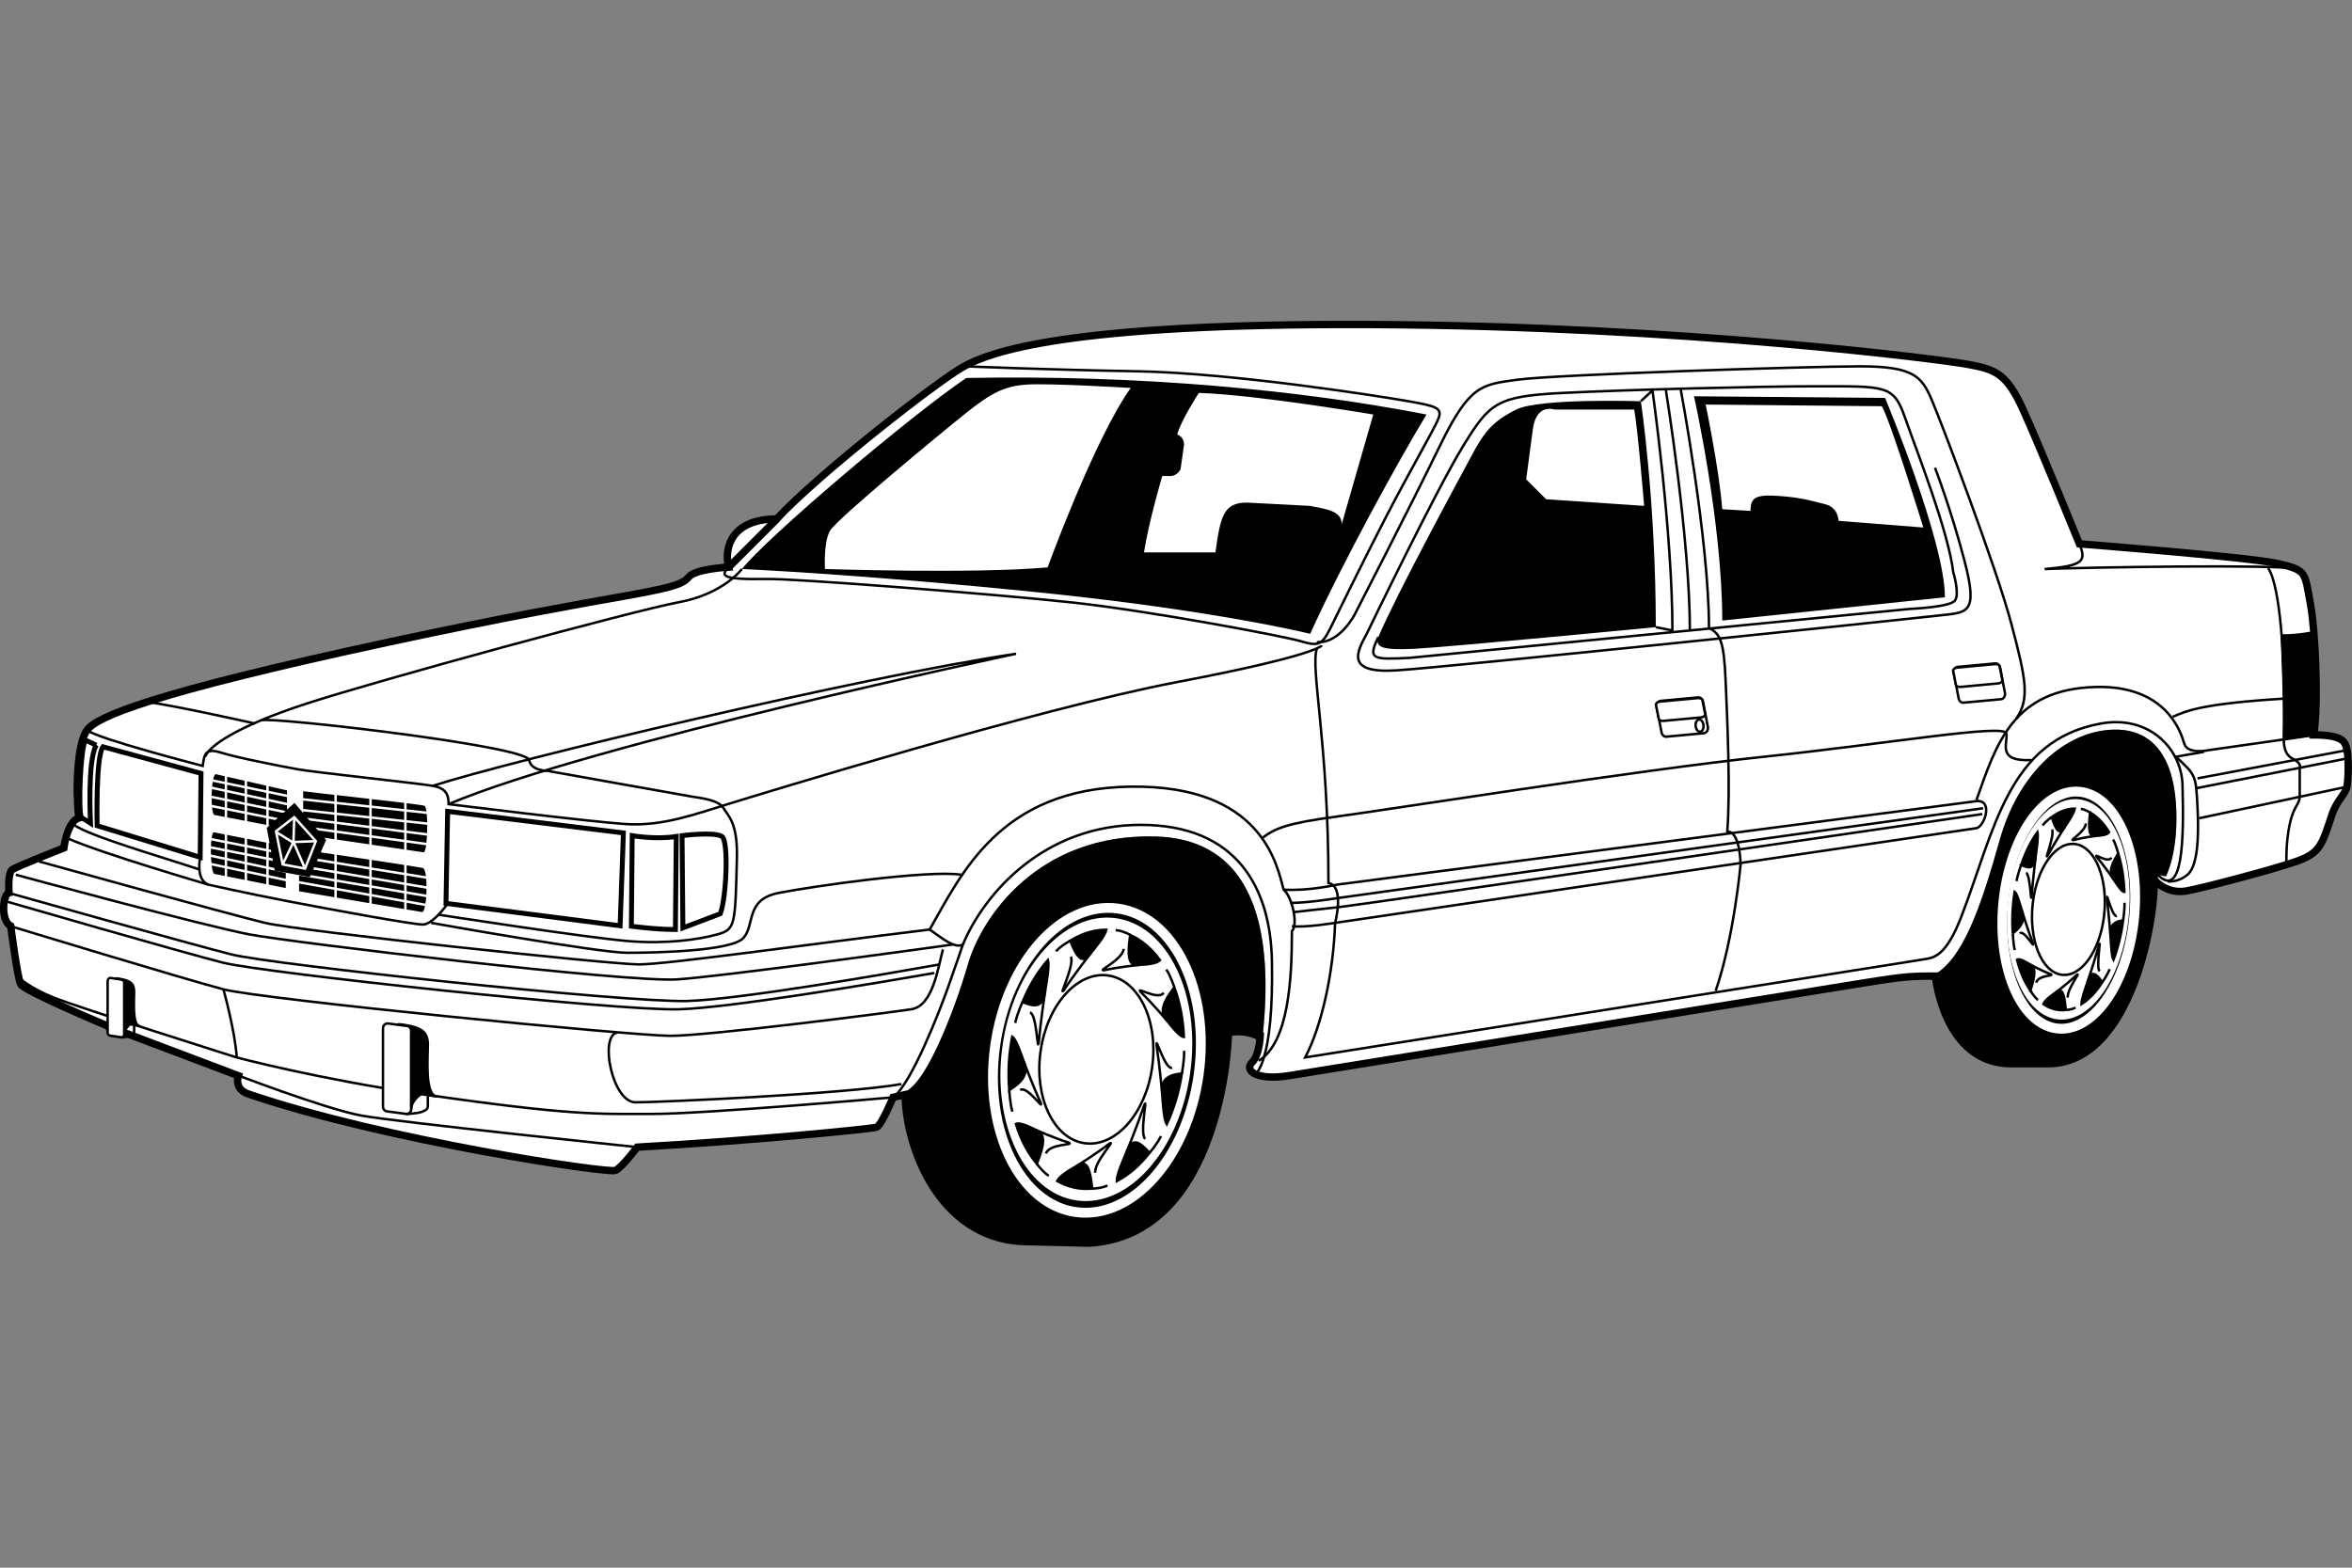 <?xml version="1.0" encoding="UTF-8" standalone="no"?>
<!-- Created with Inkscape (http://www.inkscape.org/) -->
<svg id="svg2" xmlns:rdf="http://www.w3.org/1999/02/22-rdf-syntax-ns#" xmlns="http://www.w3.org/2000/svg" height="45" width="67.5" version="1.1" xmlns:cc="http://creativecommons.org/ns#" xmlns:dc="http://purl.org/dc/elements/1.1/">
 <rect width="100%" height="100%" fill="#808080" stroke="none"/>
 <g id="g59004">
  <rect id="rect2990" opacity="0" height="45" width="67.5" y="0" x="3.5527e-15"/>
  <g id="g58243" transform="matrix(.75 0 0 .75 -3.376 2.251)">
   <path id="path86454" fill="#fff" d="m87.095 30.83c0.209 0.169 0.564 0.358 1.05 0.283 0.507-0.078 3.37-0.827 4.26-1.145 0.89-0.318 0.954-0.636 1.335-1.78 0.185-0.556 0.509-0.763 0.572-1.081 0.064-0.318 0.063-1.145 0-1.399-0.063-0.254-0.063-0.572-1.272-0.572 0.191-1.208 0.063-4.006-0.127-5.023-0.224-1.194-0.127-1.272-1.208-1.526-1.081-0.254-7.63-0.763-7.63-0.763s-1.526-3.751-2.162-5.15c-0.636-1.399-1.081-1.526-2.098-1.717s-10.874-1.463-22.764-1.527c-11.89-0.064-14.688 1.081-15.641 1.59-0.954 0.509-5.595 4.133-7.185 5.85-1.653 0-2.035 1.017-1.844 1.844 0 0-1.272 0.063-1.526 0.382-0.485 0.606-2.289 0.509-11.445 2.48-9.156 1.971-11.191 2.861-11.572 3.37-0.382 0.509-0.445 2.289-0.318 3.37-0.445 0.127-0.572 1.145-0.572 1.145s-1.78 0.699-1.971 0.827c-0.191 0.127-0.127 0.89-0.127 0.89-0.254 0.064-0.318 1.081 0.063 1.272 0 0 0.254 1.971 0.382 2.225 0.127 0.254 3.306 1.59 3.306 1.59s0.445 0.509 0.636 0.254l4.387 1.653s-0.191 0.509 0.382 0.699c5.214 1.78 13.798 3.052 14.052 2.925 0.254-0.127 0.827-0.89 0.827-0.89 4.514-0.254 8.965-0.699 9.156-0.763 0.191-0.063 0.636-1.145 0.636-1.145l0.302-0.067 0.016-0.124c0.827 0 2.035-3.116 2.543-4.896 0.509-1.78 2.671-5.023 7.185-4.896 4.514 0.127 4.387 5.087 4.069 7.885l-0.088-0.045c-0.032 0.266-0.11 0.622-0.294 0.807-0.318 0.318 0.191 0.7 1.399 0.509l22.062-3.56c1.391-0.223 1.711-0.25 2.536-0.254l0.007-0.001c1.208-0.572 1.907-2.734 2.607-5.214 0.699-2.48 2.353-4.006 4.069-4.197 1.717-0.191 2.543 0.954 2.671 2.798 0.127 1.844-0.382 2.798-0.382 2.798l-0.318-0.064c0.007 0.072 0.011 0.158 0.011 0.256l0.021 0.096z"/>
   <path id="path86456" d="m38.993 38.806c0 2.162 1.335 5.659 4.578 5.85l2.607 0.063c5.277-0.318 5.468-8.075 5.468-8.075s0.572-0.127 1.145 0.254c0.318-2.798 0.445-7.757-4.069-7.885-4.514-0.127-6.676 3.115-7.185 4.896-0.509 1.78-1.717 4.896-2.543 4.896z"/>
   <path id="path86458" d="m78.416 34.355s0.318 3.497 3.052 3.497h1.399c3.434 0 4.324-6.041 4.197-7.376l0.318 0.064s0.509-0.954 0.382-2.798c-0.127-1.844-0.954-2.988-2.671-2.798-1.717 0.191-3.37 1.717-4.069 4.197-0.7 2.479-1.399 4.641-2.607 5.214z"/>
   <path id="path86460" d="m41.474 11.465c-2.162 1.462-7.63 6.104-8.584 7.312 0 0 4.451 0.191 11.318 0.89 6.867 0.699 10.428 1.59 10.428 1.59 1.208-2.671 3.37-6.613 4.451-8.393-4.896-0.954-11.064-1.526-17.613-1.399z"/>
   <path id="path86462" d="m67.289 12.355s-3.879-0.127-4.769 0.318c-0.89 0.445-1.208 0.827-1.717 1.78-0.509 0.954-2.861 5.277-3.561 6.931-0.127 0.382 0.127 0.509 1.399 0.445s9.22-0.827 9.22-0.827c-0-4.832-0.572-8.648-0.572-8.648z"/>
   <path id="path86464" d="m69.323 12.164s1.081 4.832 1.081 8.584l8.52-0.89c0-2.162-2.289-7.63-2.289-7.63l-7.314-0.063z"/>
   <path id="path86466" d="m39.248 38.869-0.572 0.127s-0.445 1.081-0.636 1.145c-0.191 0.063-4.642 0.509-9.156 0.763 0 0-0.572 0.763-0.827 0.89s-8.838-1.145-14.052-2.925c-0.572-0.191-0.382-0.699-0.382-0.699l-4.388-1.658c-0.191 0.255-0.636-0.254-0.636-0.254s-3.179-1.335-3.306-1.59c-0.127-0.258-0.382-2.228-0.382-2.228-0.382-0.191-0.318-1.208-0.064-1.272 0 0-0.064-0.763 0.127-0.89s1.971-0.827 1.971-0.827 0.127-1.017 0.572-1.145c-0.127-1.081-0.063-2.861 0.318-3.37 0.382-0.509 2.416-1.399 11.572-3.37 9.156-1.971 10.96-1.874 11.445-2.48 0.254-0.318 1.526-0.382 1.526-0.382-0.191-0.827 0.191-1.844 1.844-1.844 1.59-1.717 6.231-5.341 7.185-5.85 0.954-0.509 3.751-1.653 15.642-1.59 11.89 0.063 21.745 1.335 22.762 1.526 1.017 0.191 1.462 0.318 2.098 1.717 0.636 1.399 2.162 5.15 2.162 5.15s6.549 0.509 7.63 0.763c1.081 0.254 0.984 0.332 1.208 1.526 0.191 1.017 0.318 3.815 0.127 5.023 1.208 0 1.208 0.318 1.272 0.572 0.063 0.254 0.063 1.081 0 1.399-0.063 0.318-0.387 0.525-0.572 1.081-0.382 1.145-0.445 1.462-1.335 1.78-0.89 0.318-3.753 1.067-4.26 1.145-0.827 0.127-1.272-0.509-1.272-0.509" stroke="#000" stroke-width=".283" fill="none"/>
   <path id="path86468" d="m78.798 34.355c-1.145 0-1.335 0-2.925 0.254l-22.063 3.561c-1.208 0.191-1.717-0.191-1.399-0.509 0.318-0.318 0.318-1.145 0.318-1.145" stroke="#000" stroke-width=".283" fill="none"/>
   <path id="path86470" d="m20.713 29.618c0.159 0 0.191-1.717 0.032-1.78-0.159-0.064-4.483-0.524-4.642-0.556v0.986l0.699 0.779 3.91 0.572z"/>
   <path id="path86472" d="m20.682 30.221c-0.153-0.044-3.942-0.604-3.942-0.604l-0.382 0.89-0.413-0.063v0.667s4.514 0.763 4.705 0.795c0.191 0.032 0.254-1.621 0.032-1.685z"/>
   <path id="path86474" d="m15.436 30.986v-0.604l-0.318-0.095-0.159-0.986-2.257-0.445c-0.191-0.063-0.159 1.526 0 1.59l2.734 0.54z"/>
   <path id="path86476" d="m15.484 27.25v0.922l-0.461 0.461-2.321-0.445c-0.159-0.063-0.127-1.59 0.063-1.558l2.718 0.62z"/>
   <g id="g57859" stroke="#000" fill="#fff">
    <polygon id="polygon86478" points="126.89 104.21 91.115 99.819 90.777 118.55 126.22 123.11" transform="matrix(.188 0 0 .188 4.501 9.286)"/>
    <g id="g57862" stroke-width=".188">
     <path id="path86480" d="m28.693 28.982-0.032 3.465s0.922 0.127 1.685 0.127l0.032-3.561c-0.795 0.127-1.685-0.032-1.685-0.032z"/>
     <path id="path86482" d="m30.6 28.982 0.032 3.529 1.431-0.541c0.223-0.541 0.336-2.775 0.063-2.957-0.286-0.191-1.526-0.032-1.526-0.032z"/>
     <path id="path86484" d="m12.193 26.598-0.032 3.211-3.942-1.208s-0.063-2.639 0.223-3.02l3.751 1.017z"/>
     <path id="path86486" d="m8.187 25.517c-0.35 0.572-0.223 2.988-0.223 2.988l-0.35-0.222c-0.127-0.286-0.032-2.702 0.159-2.956l0.413 0.191z"/>
    </g>
   </g>
   <g id="g57868" stroke-width=".094" stroke="#000" fill="none">
    <path id="path86488" d="m7.838 24.945c0.35 0.318 4.419 1.367 4.419 1.367 0.063-0.445 0.095-0.699 0.699-0.509 0.604 0.191 2.225 0.509 2.925 0.636 0.699 0.127 4.642 0.541 5.182 0.636 0.541 0.095 0.604 0.382 0.604 0.7 0 0 5.341 0.667 6.772 0.763 1.431 0.096 2.766-0.413 3.91-0.763 1.145-0.349 11.858-3.656 17.2-4.673 5.341-1.017 5.531-1.399 5.531-1.399"/>
    <path id="path86490" d="m10.127 23.864c1.017 0.127 4.133 0.827 4.133 0.827"/>
    <path id="path86492" d="m12.352 25.962c0.127-0.382 1.145-1.145 3.879-2.035 2.734-0.89 12.526-3.561 14.243-3.879 1.717-0.318 2.416-1.272 2.416-1.272"/>
    <path id="path86494" d="m21.063 27.075c3.052-0.986 16.341-4.165 22.318-5.055 0 0-16.214 3.434-21.715 5.754"/>
    <path id="path86496" d="m14.514 24.563c0.445-0.127 10.154 0.989 10.237 1.526 0.063 0.413 0.699 0.413 0.699 0.413s5.15 0.922 5.532 0.986c0.382 0.063 1.017 0.127 1.208 0.445 0.191 0.318 0.541 0.567 0.509 1.907-0.063 2.607-0.063 2.734-0.763 2.925-0.699 0.191-1.911 0.371-3.37 0.254-1.59-0.127-7.312-1.017-7.312-1.017"/>
    <path id="path86498" d="m21.603 31.621s-0.541 0.763-0.922 0.763c-0.382 0-3.497-0.572-5.15-0.89s-3.052-0.636-3.052-0.636c-0.509-0.191-0.318-1.049-0.318-1.049"/>
    <path id="path86500" d="m7.329 28.569c0.636 0.445 3.306 1.208 4.832 1.717"/>
    <path id="path86502" d="m5.231 34.419s0.382 0.382 1.335 0.763c0.954 0.382 6.994 2.289 6.994 2.289s3.115 0.827 7.058 1.399c5.784 0.84 6.803 0.763 8.838 0.763s9.22-0.636 9.22-0.636c0.699-0.509 1.78-3.306 2.098-4.197 0.318-0.89 0.572-1.653 0.572-1.653-0.318 0.191-0.89-0.318-1.272-0.572-4.705 0.572-10.046 1.335-11.127 1.335-1.081 0-12.971-1.272-14.306-1.59s-8.648-2.352-8.648-2.352"/>
    <path id="path86504" d="m13.624 38.17"/>
    <path id="path86506" d="m28.884 40.903s-9.156-0.954-10.555-1.208c-1.399-0.254-5.023-1.653-5.023-1.653"/>
    <path id="path86508" d="m40.964 33.147s-0.141 0.02-0.391 0.054"/>
    <path id="path86510" d="m40.574 33.202c-1.709 0.236-8.5 1.17-10.164 1.281-1.907 0.127-14.624-1.399-16.341-1.717-1.716-0.318-8.965-2.289-8.965-2.289"/>
    <path id="path86512" d="m40.455 33.91c-1.993 0.357-7.685 1.347-9.665 1.4-2.416 0.063-15.896-1.399-17.422-1.78-1.526-0.382-8.52-2.353-8.52-2.353"/>
    <path id="path86514" d="m40.255 34.238c-2.088 0.364-7.821 1.338-9.782 1.389-2.416 0.064-15.896-1.398-17.422-1.78-1.526-0.381-8.329-2.353-8.329-2.353"/>
    <path id="path86516" d="m20.999 32.32s6.422 1.145 7.503 1.145c1.081 0 4.006-0.063 4.451-0.572 0.445-0.509 0.063-1.462 1.335-1.717 1.272-0.254 5.723-0.89 6.994-0.699"/>
    <path id="path86518" d="m12.479 30.858s-4.133-1.208-5.405-1.78"/>
    <path id="path86520" d="m41.346 33.147c0.827-1.971 3.116-4.578 6.803-4.578 3.688 0 4.971 2.416 5.023 5.214 0.073 3.933-0.636 4.324-0.636 4.324"/>
    <path id="path86522" d="m40.075 32.574c1.208-2.098 2.671-5.405 7.694-5.468 5.023-0.063 5.595 2.988 5.85 3.942 0.318 0.254 0.572 1.335 0.318 1.59 0 1.844-0.127 4.26-1.272 4.96"/>
    <path id="path86524" d="m40.583 33.337c-0.191 0.699-0.382 2.162-1.208 2.289-0.827 0.127-7.757 1.017-9.22 1.017-1.462 0-15.642-1.399-17.104-1.78-1.462-0.381-8.138-2.415-8.138-2.415"/>
    <path id="path86526" d="m13.051 34.863s0.445 1.59 0.509 2.607"/>
   </g>
   <g id="g57890" stroke-width=".094" stroke="#000">
    <path id="path86530" fill="#fff" d="m20.054 39.634c0.101 0 0.183-0.082 0.183-0.183v-3.005c0-0.101-0.082-0.183-0.183-0.183l-0.715-0.095c-0.101 0-0.183 0.082-0.183 0.183v3.004c0 0.101 0.082 0.183 0.183 0.183l0.715 0.095z"/>
    <path id="path86532" d="m19.76 36.199c0.922 0.095 1.113 0.318 1.113 0.795 0 0.477-0.127 1.939 0.35 1.971l-0.604-0.095s-0.382 0.238-0.382 0.58v-2.869c0.032-0.286-0.056-0.35-0.477-0.382z"/>
    <path id="path86534" fill="none" d="m20.054 39.634s0.421-0.016 0.58-0.079c0.159-0.064 0.238-0.095 0.238-0.223v-0.382"/>
    <path id="path86538" fill="#fff" d="m9.15 36.7c0.06 0 0.108-0.054 0.108-0.12v-1.971c0-0.066-0.048-0.12-0.108-0.12l-0.422-0.062c-0.06 0-0.108 0.054-0.108 0.12v1.971c0 0.066 0.048 0.12 0.108 0.12l0.422 0.063z"/>
    <path id="path86540" d="m8.977 34.449c0.544 0.063 0.657 0.209 0.657 0.521s-0.075 1.272 0.206 1.293l-0.357-0.063s-0.225 0.156-0.225 0.381v-1.882c0.019-0.188-0.033-0.23-0.281-0.251z"/>
   </g>
   <g id="g57897" stroke-width=".094" fill="none">
    <path id="path86542" d="m9.15 36.7s0.249-0.011 0.343-0.052c0.094-0.042 0.141-0.063 0.141-0.146v-0.25" stroke="#000"/>
    <g id="g57900" stroke="#fff">
     <line id="line86544" y1="27.297" x2="17.343" x1="17.343" y2="31.525"/>
     <line id="line86546" y1="27.488" x2="18.679" x1="18.679" y2="31.717"/>
     <line id="line86548" y1="27.679" x2="20.014" x1="20.014" y2="31.907"/>
     <line id="line86550" y1="26.979" x2="14.737" x1="14.737" y2="30.922"/>
     <line id="line86552" y1="26.725" x2="13.91" x1="13.91" y2="30.762"/>
     <line id="line86554" y1="26.534" x2="13.147" x1="13.147" y2="30.572"/>
     <line id="line86556" y1="26.852" x2="15.627" x1="12.543" y2="27.488"/>
     <line id="line86558" y1="27.138" x2="15.627" x1="12.543" y2="27.806"/>
     <line id="line86560" y1="27.488" x2="15.627" x1="12.543" y2="28.124"/>
     <line id="line86562" y1="27.838" x2="15.404" x1="12.543" y2="28.411"/>
     <line id="line86564" y1="29.11" x2="15.118" x1="12.543" y2="29.618"/>
     <line id="line86566" y1="29.428" x2="15.118" x1="12.543" y2="29.937"/>
     <line id="line86568" y1="29.745" x2="15.531" x1="12.543" y2="30.381"/>
     <line id="line86570" y1="30.063" x2="15.531" x1="12.543" y2="30.7"/>
     <line id="line86572" y1="27.583" x2="20.999" x1="16.008" y2="28.124"/>
     <line id="line86574" y1="27.997" x2="20.999" x1="16.008" y2="28.537"/>
     <line id="line86576" y1="28.315" x2="20.968" x1="16.008" y2="28.951"/>
     <line id="line86578" y1="28.695" x2="21.031" x1="16.39" y2="29.332"/>
     <line id="line86580" y1="29.905" x2="20.936" x1="16.612" y2="30.604"/>
     <line id="line86582" y1="30.221" x2="20.936" x1="16.421" y2="30.986"/>
     <line id="line86584" y1="30.445" x2="20.904" x1="15.849" y2="31.303"/>
     <line id="line86586" y1="30.762" x2="20.904" x1="15.913" y2="31.653"/>
    </g>
   </g>
   <polygon id="polygon86588" points="62.765 112.64 65.803 105.72 59.896 98.807 54.834 103.36 56.353 111.46" transform="matrix(.188 0 0 .188 4.501 9.286)" stroke="#000"/>
   <g id="g57925" stroke="#fff" fill="none">
    <g id="g57927" stroke-width=".5">
     <polygon id="polygon86592" points="59.896 101 56.184 103.87 57.534 110.62 62.09 111.46 64.284 105.89" transform="matrix(.188 0 0 .188 4.501 9.286)"/>
     <polyline id="polyline86594" points="59.896 101 59.728 106.06 62.09 111.46" transform="matrix(.188 0 0 .188 4.501 9.286)"/>
     <polyline id="polyline86596" points="57.534 110.62 59.728 106.06 64.284 105.89" transform="matrix(.188 0 0 .188 4.501 9.286)"/>
    </g>
    <line id="line86598" stroke-width=".094" y2="28.855" y1="29.268" x2="15.086" x1="15.754"/>
   </g>
   <g id="g57933" fill="#fff">
    <path id="path86600" d="m47.769 11.846s-3.179-0.191-4.006-0.127c-0.827 0.063-1.335 0.318-2.289 1.081-0.954 0.763-4.96 4.069-5.214 4.514-0.254 0.445-0.191 1.462-0.191 1.462s5.723 0.191 8.52-0.063c0 0 1.78-4.896 3.179-6.867z"/>
    <path id="path86602" d="m57.051 12.864s-4.514-0.763-6.676-0.827c0 0-0.699 1.081-0.827 1.59 0.318 0.127 0.254 0.445 0.254 0.445l-0.127 0.89s-0.127 0.254-0.382 0.254h-0.318s-0.509 1.717-0.699 2.925h2.734c0.191-1.399 0.318-1.907 1.208-1.907l2.416 0.127c0.636 0.127 1.208 0.191 1.208 0.699l1.208-4.196z"/>
    <path id="path86604" d="m63.982 12.673s-0.699-0.254-0.827 0.763l-0.254 1.907 0.763 0.763 3.751 0.254s-0.254-3.052-0.382-3.688h-3.052z"/>
    <path id="path86606" d="m69.768 12.482s0.509 2.416 0.636 4.006l1.081 0.064c0-0.509 0.191-0.636 1.081-0.572 0.89 0.063 1.272 0.191 1.78 0.318 0.509 0.127 0.509 0.636 0.509 0.636l3.243 0.254s-1.272-4.133-1.59-4.642l-6.739-0.064z"/>
   </g>
   <g id="g57939" stroke="#000" fill="none">
    <line id="line86608" stroke-width=".283" y2="18.713" x2="32.38" y1="16.869" x1="34.225"/>
    <g id="g57942" stroke-width=".094">
     <path id="path86610" d="m32.38 18.713c-0.318 0.318-0.286 0.477 1.462 0.445 1.081-0.02 8.616 0.572 11.604 0.89 2.989 0.318 8.203 1.304 8.838 1.494 0.636 0.191 0.795 0.159 1.113-0.477 0.216-0.433 1.272-2.607 2.162-4.324 0.89-1.717 1.78-3.243 1.971-3.688 0.191-0.445-0.063-0.509-1.145-0.699-1.081-0.191-6.74-1.081-10.364-1.145-3.624-0.063-6.613-0.191-6.613-0.191"/>
     <path id="path86612" d="m54.89 21.829c-0.254 0.763 0.445 3.561 0.445 8.965 0.636 0.127 0.254 1.526 0.254 1.526-0.063 1.907-0.509 3.942-1.145 5.15l23.653-3.752c0.382-0.063 0.856-0.076 1.462-1.653 1.272-3.306 1.78-6.74 5.341-7.376 1.832-0.327 3.075 0.953 3.116 2.353 0.063 2.162 0 4.387-0.954 3.434"/>
     <path id="path86614" d="m53.619 31.048c0.954 0.063 2.035-0.191 2.035-0.191l24.352-3.18c0.827-0.191 0.445 0.954 0.127 1.017l-24.543 3.625s-1.145 0.191-1.653 0.127"/>
     <path id="path86616" d="m80.132 27.615c0.763-2.162 1.399-4.248 4.578-4.324 2.671-0.063 3.243 1.717 3.37 2.162 0.127 0.445 0.954 0.254 0.954 0.254l4.006-0.572"/>
     <path id="path86618" d="m78.544 14.899s0.636 1.653 1.145 3.624c0.523 2.025 0.063 1.907-1.017 2.035-1.081 0.127-18.757 1.971-20.728 2.098-1.971 0.127-1.526-0.699-1.145-1.399 0 0 2.671-5.532 3.688-7.185 1.017-1.653 1.272-1.907 3.815-2.035 2.543-0.127 7.63-0.254 9.601-0.254 2.798 0 3.052-0.063 3.497 1.208 0.445 1.272 1.653 4.324 1.844 5.913 0 0 0.254 0.827 0.063 1.081-0.191 0.254-1.717 0.318-1.717 0.318l-19.171 1.876c-1.399 0.064-1.59 0.064-1.176-0.795"/>
     <path id="path86620" d="m81.658 24.5c0.509-0.763 0.382-1.462-0.191-3.624-0.573-2.162-2.67-7.694-3.052-8.584-0.381-0.89-0.699-1.272-2.734-1.272s-11.7 0.318-13.098 0.509c-1.399 0.191-1.844 0.191-2.989 2.543-1.145 2.353-3.243 6.422-3.243 6.422s-0.572 1.145-1.462 1.081"/>
     <path id="path86622" d="m67.861 21.002 0.636 0.127c0-3.783-0.763-9.188-0.763-9.188l-0.445 0.413"/>
     <path id="path86624" d="m69.165 21.13c0-3.529-0.922-9.22-0.922-9.22"/>
     <path id="path86626" d="m68.815 11.91s1.081 5.754 1.081 9.124c0.445 0.223 0.572 0.541 0.636 2.003 0.063 1.462 0.191 4.197 0.063 5.786 0.509 0 0.509 1.272 0.509 1.272s-0.254 2.798-0.954 4.832"/>
     <path id="path86628" d="m88.843 25.771-1.081 0.191c0.763 0.7 0.763 0.7 0.827 1.907 0.064 1.208 0 2.289-0.382 2.607-0.382 0.318-0.763 0.254-0.763 0.254"/>
     <line id="line86630" y1="26.789" x2="94.313" x1="88.589" y2="25.708"/>
     <line id="line86632" y1="27.17" x2="94.313" x1="88.525" y2="26.026"/>
     <line id="line86634" y1="28.315" x2="94.313" x1="88.653" y2="27.107"/>
     <path id="path86636" d="m53.873 31.557c0.699 0 1.844-0.191 1.844-0.191l24.669-3.434"/>
     <path id="path86638" d="m54.031 31.907s1.081-0.127 1.717-0.191c0.636-0.063 24.607-3.561 24.607-3.561"/>
    </g>
   </g>
   <ellipse id="ellipse86642" rx="5.453" ry="3.628" transform="rotate(97.858)" cy="-51.15" cx="30.839" fill="#fff"/>
   <path id="path86644" fill="#fff" d="m46.452 37.542"/>
   <g id="g57961" stroke-width=".094" stroke="#000">
    <path id="path86648" d="m44.176 41.542c-0.343-0.409-0.616-0.93-0.802-1.526 0.153-0.075 0.531 0.106 0.862 0.279 0.371 0.194 0.062 0.92-0.06 1.247z"/>
    <path id="path86650" fill="none" d="m44.112 40.235s0.75 0.331 1.268 0.488c0.306 0.113-0.723 0.028-0.854 0.423"/>
    <path id="path86652" fill="none" d="m44.176 41.542s0.24 0.329 0.459 0.459"/>
    <path id="path86656" d="m46.294 42.49c-0.467 0.045-0.924-0.055-1.341-0.291 0.096-0.198 0.492-0.434 0.845-0.63 0.396-0.221 0.455 0.577 0.496 0.921z"/>
    <path id="path86658" fill="none" d="m45.668 41.648s0.774-0.487 1.277-0.874c0.307-0.214-0.595 0.711-0.531 1.109"/>
    <path id="path86660" fill="none" d="m46.294 42.49s0.345-0.001 0.586-0.12"/>
    <path id="path86664" d="m48.487 41.124c-0.372 0.477-0.799 0.845-1.252 1.08-0.007-0.229 0.223-0.771 0.433-1.245 0.235-0.531 0.634-0.035 0.819 0.164z"/>
    <path id="path86666" fill="none" d="m47.592 41.137s0.436-1.077 0.689-1.826c0.164-0.441-0.188 1.061 0.04 1.277"/>
    <path id="path86668" fill="none" d="m48.487 41.124s0.289-0.331 0.439-0.643"/>
    <path id="path86672" d="m49.726 38.081c-0.103 0.686-0.301 1.35-0.578 1.946-0.106-0.152-0.151-0.748-0.182-1.277-0.035-0.594 0.517-0.631 0.759-0.669z"/>
    <path id="path86674" fill="none" d="m48.982 38.946s-0.106-1.163-0.222-1.925c-0.056-0.462 0.307 0.915 0.593 0.847"/>
    <path id="path86676" fill="none" d="m49.726 38.081s0.098-0.506 0.086-0.865"/>
    <path id="path86680" d="m49.436 34.786c0.214 0.574 0.339 1.223 0.367 1.901-0.155-0.004-0.454-0.374-0.711-0.711-0.289-0.378 0.158-0.931 0.344-1.19z"/>
    <path id="path86682" fill="none" d="m49.189 36.097s-0.598-0.705-1.028-1.122c-0.25-0.267 0.658 0.34 0.868 0.02"/>
    <path id="path86684" fill="none" d="m49.436 34.786s-0.139-0.444-0.306-0.682"/>
    <path id="path86688" d="m47.748 32.78c0.431 0.194 0.82 0.524 1.14 0.966-0.132 0.145-0.544 0.174-0.908 0.187-0.408 0.014-0.275-0.796-0.232-1.153z"/>
    <path id="path86690" fill="none" d="m48.115 33.925s-0.811 0.083-1.354 0.205c-0.326 0.054 0.701-0.393 0.737-0.815"/>
    <path id="path86692" fill="none" d="m47.748 32.78s-0.311-0.175-0.556-0.18"/>
    <path id="path86696" d="m45.455 33.002c0.446-0.278 0.917-0.42 1.38-0.42-0.047 0.227-0.381 0.641-0.68 0.998-0.336 0.4-0.58-0.289-0.7-0.577z"/>
    <path id="path86698" fill="none" d="m46.263 33.445s-0.644 0.833-1.046 1.437c-0.25 0.349 0.416-0.943 0.261-1.269"/>
    <path id="path86700" fill="none" d="m45.455 33.002s-0.338 0.177-0.545 0.406"/>
    <path id="path86704" d="m43.628 35.349c0.253-0.619 0.585-1.168 0.974-1.61 0.06 0.203-0.039 0.808-0.134 1.342-0.107 0.598-0.613 0.354-0.84 0.268z"/>
    <path id="path86706" fill="none" d="m44.5 34.882s-0.176 1.192-0.249 1.996c-0.057 0.481-0.064-1.052-0.337-1.13"/>
    <path id="path86708" fill="none" d="m43.628 35.349s-0.206 0.445-0.279 0.802"/>
    <path id="path86712" d="m43.123 38.722c-0.059-0.671-0.02-1.369 0.112-2.047 0.139 0.083 0.322 0.597 0.475 1.058 0.173 0.517-0.359 0.831-0.587 0.989z"/>
   </g>
   <g id="g57988" fill="none">
    <path id="path86714" stroke-width=".094" d="m43.65 37.563s0.375 0.994 0.665 1.621c0.163 0.388-0.514-0.668-0.777-0.461" stroke="#000"/>
    <path id="path86716" stroke-width=".094" d="m43.123 38.722s0.022 0.505 0.117 0.823" stroke="#000"/>
    <ellipse id="ellipse86720" rx="5.864" ry="3.932" stroke="#fff" transform="rotate(97.858)" cy="-51.176" cx="30.873" stroke-width=".377"/>
    <path id="path86722" stroke-width=".377" d="m46.473 37.578" stroke="#fff"/>
    <ellipse id="ellipse86726" rx="3.241" ry="2.157" stroke="#000" transform="rotate(97.858)" cy="-51.15" cx="30.839" stroke-width=".094"/>
    <path id="path86728" stroke-width=".094" d="m46.452 37.542" stroke="#000"/>
   </g>
   <path id="path86732" fill="#fff" d="m83.173 36.005c1.268 0.213 2.51-1.495 2.773-3.816 0.263-2.321-0.552-4.375-1.821-4.588-1.268-0.213-2.51 1.495-2.773 3.816-0.263 2.321 0.552 4.375 1.821 4.588z"/>
   <path id="path86734" fill="#fff" d="m83.649 31.804"/>
   <g id="g57998" stroke-width=".094" stroke="#000">
    <path id="path86738" d="m82.195 34.914c-0.219-0.318-0.394-0.723-0.513-1.187 0.098-0.058 0.339 0.083 0.55 0.217 0.237 0.151 0.04 0.715-0.038 0.97z"/>
    <path id="path86740" fill="none" d="m82.153 33.899s0.479 0.258 0.81 0.38c0.196 0.088-0.463 0.022-0.546 0.329"/>
    <path id="path86742" fill="none" d="m82.195 34.914s0.153 0.256 0.293 0.357"/>
    <path id="path86746" d="m83.548 35.653c-0.298 0.035-0.59-0.043-0.857-0.226 0.061-0.154 0.315-0.338 0.54-0.49 0.253-0.171 0.291 0.45 0.317 0.717z"/>
    <path id="path86748" fill="none" d="m83.148 34.997s0.495-0.379 0.816-0.68c0.196-0.167-0.38 0.553-0.339 0.863"/>
    <path id="path86750" fill="none" d="m83.548 35.653s0.221-0.001 0.374-0.093"/>
    <path id="path86754" d="m84.949 34.59c-0.238 0.371-0.511 0.657-0.8 0.84-0.004-0.178 0.142-0.6 0.277-0.968 0.15-0.413 0.405-0.027 0.523 0.128z"/>
    <path id="path86756" fill="none" d="m84.376 34.6s0.279-0.838 0.44-1.421c0.104-0.343-0.12 0.826 0.026 0.993"/>
    <path id="path86758" fill="none" d="m84.949 34.59s0.185-0.257 0.28-0.5"/>
    <path id="path86762" d="m85.742 32.222c-0.066 0.534-0.192 1.05-0.369 1.514-0.068-0.118-0.096-0.582-0.116-0.993-0.022-0.462 0.33-0.49 0.485-0.521z"/>
    <path id="path86764" fill="none" d="m85.266 32.895s-0.068-0.905-0.141-1.497c-0.036-0.36 0.196 0.712 0.378 0.658"/>
    <path id="path86766" fill="none" d="m85.742 32.222s0.063-0.393 0.055-0.673"/>
    <path id="path86770" d="m85.556 29.66c0.137 0.447 0.216 0.951 0.235 1.479-0.099-0.004-0.29-0.291-0.455-0.553-0.185-0.294 0.101-0.724 0.22-0.925z"/>
    <path id="path86772" fill="none" d="m85.398 30.679s-0.382-0.549-0.657-0.873c-0.16-0.208 0.421 0.265 0.554 0.016"/>
    <path id="path86774" fill="none" d="m85.556 29.66s-0.089-0.345-0.196-0.531"/>
    <path id="path86778" d="m84.478 28.099c0.275 0.151 0.524 0.408 0.729 0.752-0.084 0.113-0.348 0.135-0.58 0.145-0.261 0.011-0.176-0.619-0.148-0.897z"/>
    <path id="path86780" fill="none" d="m84.712 28.989s-0.518 0.065-0.865 0.16c-0.208 0.042 0.448-0.306 0.471-0.634"/>
    <path id="path86782" fill="none" d="m84.478 28.099s-0.199-0.136-0.355-0.14"/>
    <path id="path86786" d="m83.012 28.273c0.285-0.216 0.586-0.327 0.882-0.327-0.03 0.177-0.243 0.499-0.435 0.776-0.215 0.311-0.37-0.225-0.447-0.449z"/>
    <path id="path86788" fill="none" d="m83.529 28.616s-0.411 0.648-0.669 1.118c-0.16 0.271 0.266-0.734 0.167-0.988"/>
    <path id="path86790" fill="none" d="m83.012 28.273s-0.216 0.137-0.348 0.316"/>
    <path id="path86794" d="m81.844 30.097c0.161-0.482 0.374-0.908 0.622-1.252 0.038 0.158-0.025 0.629-0.086 1.044-0.068 0.465-0.391 0.275-0.537 0.209z"/>
    <path id="path86796" fill="none" d="m82.402 29.733s-0.112 0.927-0.159 1.553c-0.037 0.374-0.041-0.818-0.215-0.879"/>
    <path id="path86798" fill="none" d="m81.844 30.097s-0.132 0.346-0.179 0.624"/>
    <path id="path86802" d="m81.522 32.721c-0.038-0.522-0.013-1.065 0.071-1.592 0.089 0.065 0.206 0.464 0.304 0.823 0.11 0.402-0.229 0.647-0.375 0.769z"/>
   </g>
   <g id="g58025" fill="none">
    <path id="path86804" stroke-width=".094" d="m81.859 31.821s0.239 0.773 0.425 1.261c0.104 0.302-0.328-0.52-0.496-0.359" stroke="#000"/>
    <path id="path86806" stroke-width=".094" d="m81.522 32.721s0.014 0.393 0.075 0.641" stroke="#000"/>
    <path id="path86810" stroke-width=".377" d="m83.15 36.352c1.375 0.231 2.718-1.605 3.001-4.101 0.283-2.496-0.602-4.706-1.977-4.937-1.375-0.231-2.718 1.605-3.001 4.101-0.283 2.496 0.602 4.706 1.977 4.937z" stroke="#fff"/>
    <path id="path86812" stroke-width=".377" d="m83.662 31.832" stroke="#fff"/>
    <g id="g58031" stroke-width=".094" stroke="#000">
     <path id="path86816" d="m83.367 34.302c0.754 0.127 1.492-0.889 1.649-2.268 0.156-1.379-0.328-2.6-1.082-2.727-0.754-0.127-1.492 0.889-1.649 2.268-0.156 1.379 0.328 2.6 1.082 2.727z"/>
     <path id="path86818" d="m83.649 31.804"/>
     <path id="path86820" d="m92.404 18.777c-0.699-0.191-8.139-0.063-9.665 0 1.526-0.127 1.589-0.318 1.335-0.954"/>
     <path id="path86822" d="m91.293 18.745c0.445 0.636 0.668 3.338 0.604 6.517 0 0-0.063 0.572 0.318 0.763 0.382 0.191 0.286 0.35 0.286 0.35v1.081c0 0.35-0.223 0.35-0.382 1.081-0.159 0.731-0.127 1.526-0.127 1.526"/>
     <path id="path86824" d="m68.265 25.194c-0.094 0.009-0.179-0.078-0.19-0.194l-0.182-0.95c-0.011-0.116 0.057-0.217 0.151-0.226l1.439-0.134c0.094-0.009 0.179 0.078 0.19 0.194l0.182 0.95c0.011 0.116-0.057 0.217-0.151 0.226l-1.439 0.134z"/>
    </g>
   </g>
   <path id="path86826" d="m68.152 24.59c-0.094 0.009-0.174-0.031-0.18-0.089l-0.105-0.529c-0.005-0.058 0.067-0.112 0.16-0.121l1.439-0.134c0.094-0.009 0.174 0.031 0.18 0.089l0.105 0.529c0.005 0.058-0.067 0.112-0.16 0.121l-1.439 0.134z" stroke="#000" stroke-width=".094" fill="#fff"/>
   <g id="g58039" stroke="#000" fill="none">
    <ellipse id="ellipse86830" rx=".234" ry=".151" transform="rotate(84.703)" cy="-66.952" cx="31.084" stroke-width=".094"/>
    <path id="path86832" stroke-width=".094" d="m69.534 24.774"/>
    <path id="path86834" stroke-width=".094" d="m79.634 23.893c-0.094 0.009-0.179-0.078-0.19-0.194l-0.182-0.95c-0.011-0.116 0.057-0.217 0.151-0.226l1.439-0.134c0.094-0.009 0.179 0.078 0.19 0.194l0.182 0.95c0.011 0.116-0.057 0.217-0.151 0.226l-1.439 0.133z"/>
   </g>
   <g id="g58044" stroke-width=".094" stroke="#000">
    <path id="path86836" fill="#fff" d="m79.523 23.289c-0.094 0.009-0.174-0.031-0.18-0.089l-0.105-0.529c-0.005-0.058 0.066-0.112 0.16-0.121l1.439-0.134c0.094-0.009 0.174 0.031 0.18 0.089l0.105 0.529c0.005 0.058-0.067 0.112-0.16 0.121l-1.439 0.134z"/>
    <path id="path86838" fill="none" d="m52.791 29.078c0.509-0.382 0.954-0.572 2.861-0.827 1.907-0.254 11.509-1.78 16.341-2.289 4.832-0.509 9.22-1.272 9.283-0.89 0.063 0.382-0.382 1.081 0.954 1.017"/>
    <path id="path86840" fill="none" d="m87.636 24.436c0.572-0.254 1.208-0.509 4.26-0.699"/>
    <path id="path86842" d="m93.041 21.193s-0.524 0.127-1.224 0.127c0 0 0.127 2.845 0.079 3.958l1.145-0.159c0.159-0.413 0.08-3.656 0-3.926z"/>
    <path id="path86844" fill="none" d="m28.121 36.517c-0.699 0.127-0.191 2.671 0.699 2.671s8.011-0.318 10.174-0.699"/>
   </g>
  </g>
 </g>
</svg>

